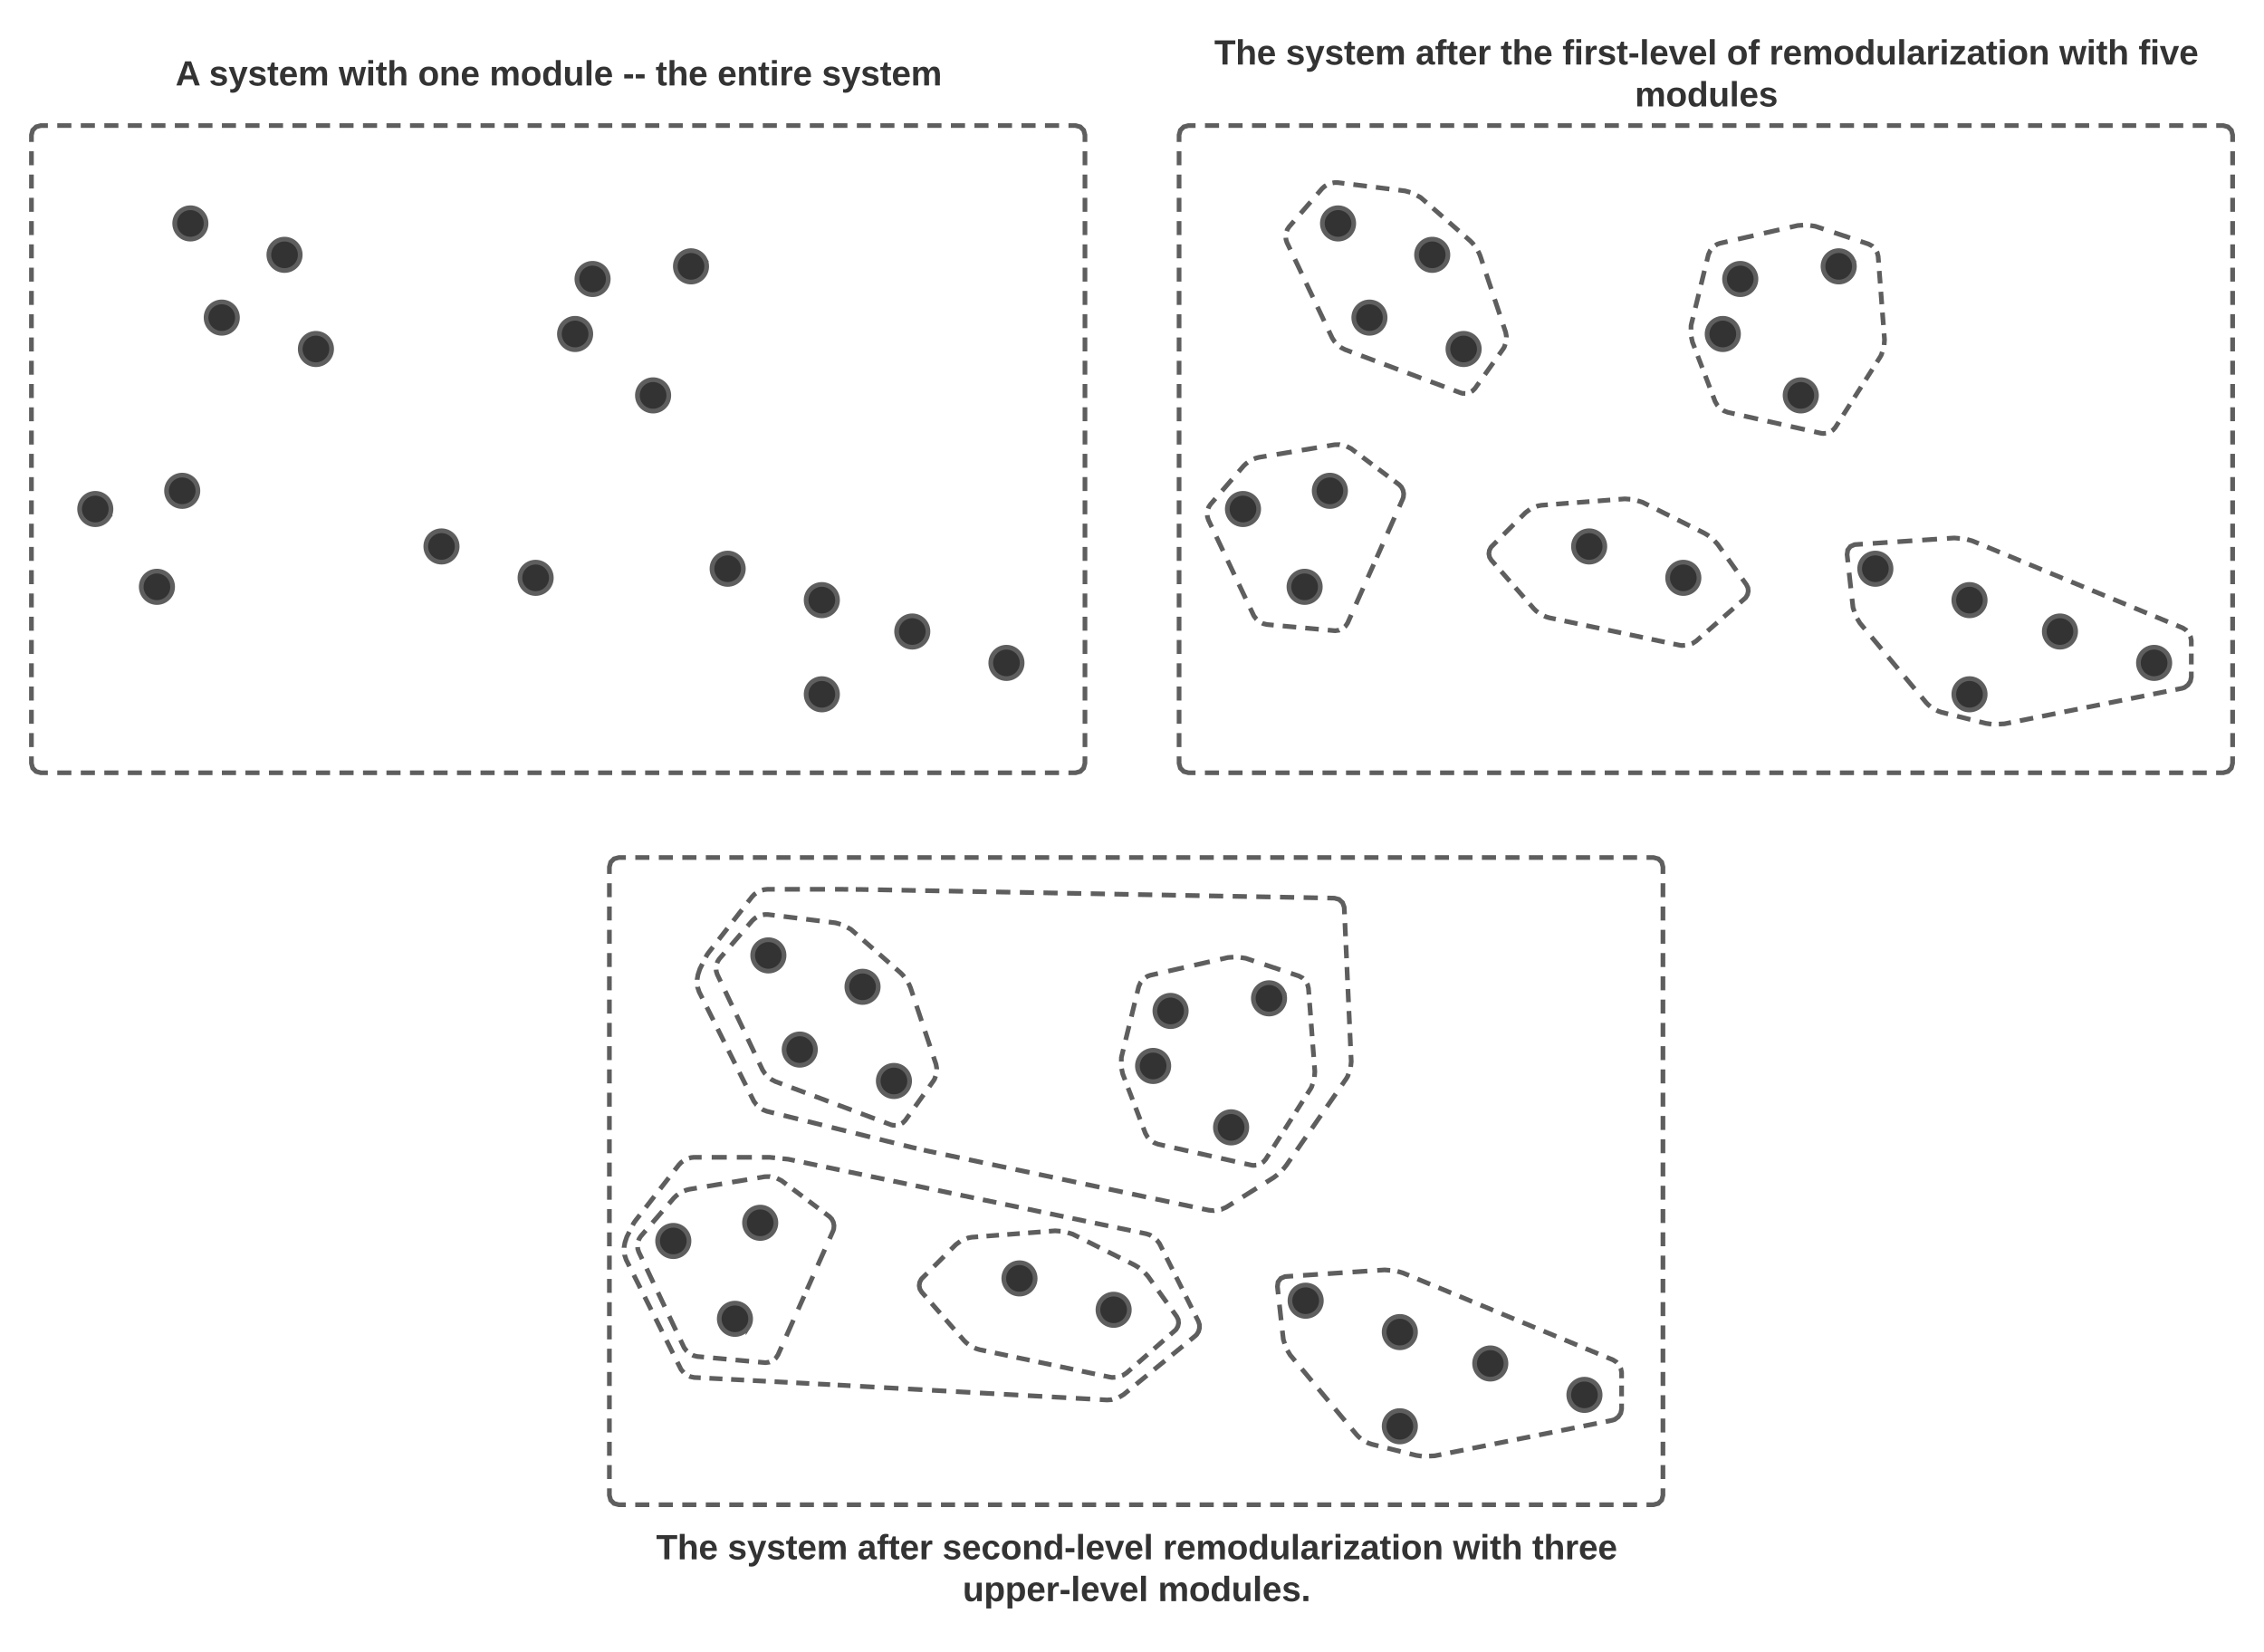 <svg xmlns="http://www.w3.org/2000/svg" xmlns:xlink="http://www.w3.org/1999/xlink" xmlns:lucid="lucid" width="1442.62" height="1052.36"><g transform="translate(-208.692 -87.643)" lucid:page-tab-id="W.Mefm7AvwbM"><path d="M0 0h1760v1360H0z" fill="#fff"/><path d="M597 1066c0-3.3 2.7-6 6-6h659.3c3.32 0 6 2.7 6 6v48c0 3.3-2.68 6-6 6H603c-3.3 0-6-2.7-6-6z" fill="none"/><use xlink:href="#a" transform="matrix(1,0,0,1,597,1060) translate(29.796 21.111)"/><use xlink:href="#b" transform="matrix(1,0,0,1,597,1060) translate(75.352 21.111)"/><use xlink:href="#c" transform="matrix(1,0,0,1,597,1060) translate(158.006 21.111)"/><use xlink:href="#d" transform="matrix(1,0,0,1,597,1060) translate(212.204 21.111)"/><use xlink:href="#e" transform="matrix(1,0,0,1,597,1060) translate(352.698 21.111)"/><use xlink:href="#f" transform="matrix(1,0,0,1,597,1060) translate(537.512 21.111)"/><use xlink:href="#g" transform="matrix(1,0,0,1,597,1060) translate(588.006 21.111)"/><use xlink:href="#h" transform="matrix(1,0,0,1,597,1060) translate(225.105 47.778)"/><use xlink:href="#i" transform="matrix(1,0,0,1,597,1060) translate(349.549 47.778)"/><path d="M340 230c0 5.52-4.48 10-10 10s-10-4.48-10-10 4.48-10 10-10 10 4.48 10 10zM400 250c0 5.52-4.48 10-10 10s-10-4.48-10-10 4.48-10 10-10 10 4.48 10 10zM360 290c0 5.52-4.48 10-10 10s-10-4.48-10-10 4.48-10 10-10 10 4.48 10 10zM420 310c0 5.52-4.48 10-10 10s-10-4.48-10-10 4.48-10 10-10 10 4.48 10 10zM333.16 405.84c-3.03 4.62-9.22 5.92-13.85 2.9-4.6-3.03-5.9-9.23-2.88-13.85 3.02-4.63 9.22-5.93 13.84-2.9 4.62 3.02 5.92 9.2 2.9 13.84zM277.8 417.42c-3.03 4.63-9.23 5.92-13.85 2.9-4.63-3.02-5.92-9.22-2.9-13.84 3.02-4.62 9.22-5.92 13.84-2.9 4.6 3.02 5.9 9.22 2.9 13.84zM317.06 467c-3.02 4.62-9.22 5.92-13.84 2.9-4.62-3.03-5.92-9.22-2.9-13.85 3.02-4.62 9.22-5.92 13.84-2.9 4.63 3.03 5.92 9.23 2.9 13.85zM500 435.8c0 5.52-4.48 10-10 10s-10-4.48-10-10c0-5.53 4.48-10 10-10s10 4.47 10 10zM560 455.8c0 5.52-4.48 10-10 10s-10-4.48-10-10c0-5.53 4.48-10 10-10s10 4.47 10 10zM584.56 303.82c-1.86 5.2-7.6 7.9-12.8 6.03-5.2-1.87-7.88-7.6-6.02-12.8 1.87-5.2 7.6-7.9 12.8-6.02 5.2 1.87 7.9 7.6 6.02 12.8zM634.26 342.95c-1.87 5.2-7.6 7.9-12.8 6.02-5.2-1.87-7.9-7.6-6.02-12.8 1.86-5.2 7.6-7.9 12.8-6.02 5.2 1.87 7.88 7.6 6.02 12.8zM595.28 261.05c2.4 4.97.3 10.95-4.66 13.35-4.98 2.4-10.96.3-13.35-4.66-2.4-4.98-.3-10.96 4.66-13.35 4.98-2.4 10.95-.32 13.35 4.65zM658 253c2.4 4.98.32 10.96-4.65 13.36-4.98 2.4-10.95.3-13.35-4.67-2.4-4.98-.3-10.96 4.66-13.36 4.98-2.4 10.95-.3 13.35 4.67zM682.36 450c0 5.52-4.48 10-10 10-5.53 0-10-4.48-10-10s4.47-10 10-10c5.52 0 10 4.48 10 10zM742.36 470c0 5.52-4.48 10-10 10-5.53 0-10-4.48-10-10s4.47-10 10-10c5.52 0 10 4.48 10 10zM800 490c0 5.52-4.48 10-10 10s-10-4.48-10-10 4.48-10 10-10 10 4.48 10 10zM860 510c0 5.52-4.48 10-10 10s-10-4.48-10-10 4.48-10 10-10 10 4.48 10 10zM742.36 530c0 5.52-4.48 10-10 10-5.53 0-10-4.48-10-10s4.47-10 10-10c5.52 0 10 4.48 10 10z" stroke="#5e5e5e" stroke-width="3" fill="#333"/><path d="M228.7 173.64c0-3.3 2.68-6 6-6H894c3.3 0 6 2.7 6 6V574c0 3.3-2.7 6-6 6H234.7c-3.32 0-6-2.7-6-6z" fill-opacity="0"/><path d="M245.18 167.64h9m5.98 0h9m6 0h8.98m6 0h8.98m6 0h9m5.98 0h9m6 0h8.98m6 0h8.98m6 0h9m5.98 0h9m5.98 0h9m6 0H419m6 0h8.98m6 0h9m5.98 0h9m5.98 0h9m6 0h8.98m6 0h8.98m6 0h9m5.98 0h9m6 0h8.98m6 0h8.98m6 0h9m5.98 0h9m5.98 0h9m6 0h8.98m6 0h8.98m6 0h9m5.98 0h9m5.98 0h9m6 0h8.98m6 0h8.98m6 0h9m5.98 0h9m6 0h8.98m6 0h8.98m6 0h9m5.98 0h9m5.98 0h9m6 0h8.98m6 0h8.98m6 0h9m5.98 0h9m5.98 0h4.5l3.03.82 2.15 2.15.82 3.04v4.45m0 5.92v8.9m0 5.93v8.9m0 5.93v8.9m0 5.93v8.9m0 5.93v8.9m0 5.93v8.9m0 5.93v8.9m0 5.92v8.9m0 5.93v8.9m0 5.92v8.9m0 5.93v8.9m0 5.93v8.9m0 5.93v8.9m0 5.93v8.88m0 5.93v8.9m0 5.94v8.9m0 5.93v8.9m0 5.93v8.9m0 5.93v8.9m0 5.93v8.9m0 5.92v8.9m0 5.93v8.9m0 5.94v8.9m0 5.93v8.9m0 5.93v8.9m0 5.92v8.9m0 5.93V574l-.82 3.03-2.15 2.15-3.03.82h-4.5m-6 0h-8.98m-6 0h-8.98m-6 0h-9m-5.98 0h-9m-6 0h-8.98m-6 0h-8.98m-6 0h-9m-5.98 0h-9m-5.98 0h-9m-6 0h-8.98m-6 0h-8.98m-6 0h-9m-5.98 0h-9m-5.98 0h-9m-6 0h-8.98m-6 0h-8.98m-6 0h-9m-5.98 0h-9m-6 0h-8.98m-6 0h-8.98m-6 0h-9m-5.98 0h-9m-5.98 0h-9m-6 0h-8.98m-6 0h-8.98m-6 0h-9m-5.98 0h-9m-5.98 0h-9m-6 0h-8.98m-6 0H440m-6 0h-9m-5.98 0h-9m-6 0h-8.98m-6 0h-8.98m-6 0h-9m-5.98 0h-9m-5.98 0h-9m-6 0h-8.98m-6 0h-8.98m-6 0h-9m-5.98 0h-9m-5.98 0h-9m-6 0h-8.98m-6 0h-4.5l-3.02-.82-2.15-2.15-.8-3.03v-4.45m0-5.93v-8.9m0-5.93v-8.9m0-5.94v-8.9m0-5.92v-8.9m0-5.93v-8.9m0-5.92v-8.9m0-5.93v-8.9m0-5.93v-8.9m0-5.92v-8.9m0-5.93v-8.9m0-5.93v-8.9m0-5.93v-8.9m0-5.92v-8.9m0-5.92v-8.9m0-5.93v-8.9m0-5.93v-8.9m0-5.93v-8.9m0-5.93v-8.9m0-5.92v-8.9m0-5.93V273m0-5.94v-8.9m0-5.93v-8.9m0-5.93v-8.9m0-5.92v-8.9m0-5.93v-8.9m0-5.93v-8.9m0-5.93v-4.46l.8-3.03 2.16-2.14 3.03-.82h4.5" stroke="#5e5e5e" stroke-width="3" fill="none"/><path d="M1071.3 230c0 5.52-4.47 10-10 10-5.5 0-10-4.48-10-10s4.5-10 10-10c5.53 0 10 4.48 10 10zM1131.3 250c0 5.52-4.47 10-10 10-5.5 0-10-4.48-10-10s4.5-10 10-10c5.53 0 10 4.48 10 10zM1091.3 290c0 5.52-4.47 10-10 10-5.5 0-10-4.48-10-10s4.5-10 10-10c5.53 0 10 4.48 10 10zM1151.3 310c0 5.52-4.47 10-10 10-5.5 0-10-4.48-10-10s4.5-10 10-10c5.53 0 10 4.48 10 10zM1064.47 405.84c-3.03 4.62-9.22 5.92-13.85 2.9-4.62-3.03-5.92-9.23-2.9-13.85 3.03-4.63 9.23-5.93 13.85-2.9 4.62 3.02 5.92 9.2 2.9 13.84zM1009.1 417.42c-3.03 4.63-9.22 5.92-13.85 2.9-4.62-3.02-5.92-9.22-2.9-13.84 3.03-4.62 9.23-5.92 13.85-2.9 4.62 3.02 5.92 9.22 2.9 13.84zM1048.37 467c-3.02 4.62-9.22 5.92-13.84 2.9-4.62-3.03-5.92-9.22-2.9-13.85 3.02-4.62 9.22-5.92 13.84-2.9 4.62 3.03 5.92 9.23 2.9 13.85zM1231.3 435.8c0 5.52-4.47 10-10 10-5.5 0-10-4.48-10-10 0-5.53 4.5-10 10-10 5.53 0 10 4.47 10 10zM1291.3 455.8c0 5.52-4.47 10-10 10-5.5 0-10-4.48-10-10 0-5.53 4.5-10 10-10 5.53 0 10 4.47 10 10zM1315.87 303.82c-1.87 5.2-7.6 7.9-12.8 6.03-5.2-1.87-7.9-7.6-6.02-12.8 1.87-5.2 7.6-7.9 12.8-6.02 5.2 1.87 7.9 7.6 6.02 12.8zM1365.56 342.95c-1.87 5.2-7.6 7.9-12.8 6.02-5.2-1.87-7.9-7.6-6.02-12.8 1.87-5.2 7.6-7.9 12.8-6.02 5.2 1.87 7.9 7.6 6.02 12.8zM1326.6 261.05c2.4 4.97.3 10.95-4.68 13.35-4.97 2.4-10.95.3-13.35-4.66-2.4-4.98-.3-10.96 4.67-13.35 4.97-2.4 10.95-.32 13.35 4.65zM1389.32 253c2.4 4.98.3 10.96-4.66 13.36-4.98 2.4-10.96.3-13.35-4.67-2.4-4.98-.3-10.96 4.67-13.36 4.98-2.4 10.95-.3 13.35 4.67zM1413.66 450c0 5.52-4.47 10-10 10-5.52 0-10-4.48-10-10s4.48-10 10-10c5.53 0 10 4.48 10 10zM1473.66 470c0 5.52-4.47 10-10 10-5.52 0-10-4.48-10-10s4.48-10 10-10c5.53 0 10 4.48 10 10zM1531.3 490c0 5.52-4.47 10-10 10-5.5 0-10-4.48-10-10s4.5-10 10-10c5.53 0 10 4.48 10 10zM1591.3 510c0 5.52-4.47 10-10 10-5.5 0-10-4.48-10-10s4.5-10 10-10c5.53 0 10 4.48 10 10zM1473.66 530c0 5.52-4.47 10-10 10-5.52 0-10-4.48-10-10s4.48-10 10-10c5.53 0 10 4.48 10 10z" stroke="#5e5e5e" stroke-width="3" fill="#333"/><path d="M960 173.64c0-3.3 2.7-6 6-6h659.3c3.32 0 6 2.7 6 6V574c0 3.3-2.68 6-6 6H966c-3.3 0-6-2.7-6-6z" fill-opacity="0"/><path d="M976.5 167.64h8.98m6 0h8.98m6 0h9m5.98 0h9m6 0h8.98m6 0h8.98m6 0h9m5.98 0h9m5.98 0h9m6 0h8.98m6 0h8.98m6 0h9m5.98 0h9m5.98 0h9m6 0h8.98m6 0h8.98m6 0h9m5.98 0h9m6 0h8.98m6 0h8.98m6 0h9m5.98 0h9m5.98 0h9m6 0h8.98m6 0h8.98m6 0h9m5.98 0h9m5.98 0h9m6 0h8.98m6 0h8.98m6 0h9m5.98 0h9m6 0h8.98m6 0h8.98m6 0h9m5.98 0h9m5.98 0h9m6 0h8.98m6 0h8.98m6 0h9m5.98 0h9m5.98 0h9m6 0h8.98m6 0h4.5l3.02.82 2.15 2.15.8 3.04v4.45m0 5.92v8.9m0 5.93v8.9m0 5.93v8.9m0 5.93v8.9m0 5.93v8.9m0 5.93v8.9m0 5.93v8.9m0 5.92v8.9m0 5.93v8.9m0 5.92v8.9m0 5.93v8.9m0 5.93v8.9m0 5.93v8.9m0 5.93v8.88m0 5.93v8.9m0 5.94v8.9m0 5.93v8.9m0 5.93v8.9m0 5.93v8.9m0 5.93v8.9m0 5.92v8.9m0 5.93v8.9m0 5.94v8.9m0 5.93v8.9m0 5.93v8.9m0 5.92v8.9m0 5.93V574l-.8 3.03-2.16 2.15-3.03.82h-4.5m-5.98 0h-9m-5.98 0h-9m-6 0h-8.98m-6 0h-8.98m-6 0h-9m-5.98 0h-9m-6 0h-8.98m-6 0h-8.98m-6 0h-9m-5.98 0h-9m-5.98 0h-9m-6 0H1441m-6 0h-8.98m-6 0h-9m-5.98 0h-9m-5.98 0h-9m-6 0h-8.98m-6 0h-8.98m-6 0h-9m-5.98 0h-9m-6 0h-8.98m-6 0h-8.98m-6 0h-9m-5.98 0h-9m-5.98 0h-9m-6 0h-8.98m-6 0h-8.98m-6 0h-9m-5.98 0h-9m-5.98 0h-9m-6 0h-8.98m-6 0h-8.98m-6 0h-9m-5.98 0h-9m-6 0h-8.98m-6 0h-8.98m-6 0h-9m-5.98 0h-9m-5.98 0h-9m-6 0h-8.98m-6 0h-8.98m-6 0h-9m-5.98 0h-9m-5.98 0H966l-3.03-.82-2.15-2.15L960 574v-4.45m0-5.93v-8.9m0-5.93v-8.9m0-5.94v-8.9m0-5.92v-8.9m0-5.93v-8.9m0-5.92v-8.9m0-5.93v-8.9m0-5.93v-8.9m0-5.92v-8.9m0-5.93v-8.9m0-5.93v-8.9m0-5.93v-8.9m0-5.92v-8.9m0-5.92v-8.9m0-5.93v-8.9m0-5.93v-8.9m0-5.93v-8.9m0-5.93v-8.9m0-5.92v-8.9m0-5.93V273m0-5.94v-8.9m0-5.93v-8.9m0-5.93v-8.9m0-5.92v-8.9m0-5.93v-8.9m0-5.93v-8.9m0-5.93v-4.46l.82-3.03 2.15-2.14 3.03-.82h4.5" stroke="#5e5e5e" stroke-width="3" fill="none"/><path d="M978.67 418.9c-1.42-3-.82-7.46 1.35-9.96l21.06-24.4c2.16-2.5 6.57-4.98 9.84-5.53l48.16-8c3.27-.56 8.07.6 10.72 2.6l30.4 22.8c2.65 2 3.7 6.05 2.36 9.08l-15.12 34.04-4.88 10.96-15.12 34.04c-1.35 3.03-5.12 5.24-8.42 4.94l-43.04-3.92c-3.3-.3-7.13-2.97-8.55-5.96z" fill-opacity="0"/><path d="M978.54 411.7l.38-1.08 1.1-1.68 3.16-3.66m4.2-4.88l6.33-7.32m4.22-4.88l3.16-3.66 1.57-1.5 1.02-.74m3.98-2.24l1.34-.55 1.92-.5 4.8-.8m6.44-1.06l9.63-1.6m6.4-1.08l9.64-1.6m6.43-1.07l4.8-.8 3.15-.08.23.06m4.37 1.05l2.82 1.45.16.12 3.04 2.28m4.05 3.04l6.07 4.56m4.06 3.04l6.08 4.56m4.06 3.04l3.04 2.28 1.5 1.58 1 2 .43 2.18-.2 2.2-.37 1.12-2.27 5.1m-3.03 6.8l-4.54 10.23m-3.02 6.8l-2.26 5.12-1.47 3.3m-1.94 4.37l-1.47 3.28-2.27 5.1m-3.03 6.8l-4.54 10.23m-3.02 6.8l-2.26 5.12-1.33 2-.53.43m-3.5 2.1l-.16.1-2.4.33-.48-.02-4.3-.4m-5.74-.52l-8.6-.78m-5.75-.52l-8.6-.78m-5.75-.53l-4.3-.4-2.37-.56-.7-.37m-3.56-2.42l-.08-.07-1.53-1.95-.3-.57-2.16-4.55m-2.87-6.07l-4.32-9.1m-2.87-6.07l-4.3-9.1m-2.9-6.08l-4.3-9.1m-2.88-6.07l-2.15-4.55-.62-1.95-.07-1.1" stroke="#5e5e5e" stroke-width="3" fill="none"/><path d="M1028.73 242.13c-1.42-3-.82-7.45 1.35-9.96l21.06-24.4c2.17-2.5 6.6-4.2 9.88-3.8l43.03 5.3c3.28.4 7.97 2.5 10.47 4.68l30.96 27.1c2.5 2.18 5.37 6.5 6.42 9.64l16.2 48.6c1.05 3.15.34 7.9-1.6 10.58l-18 25.24c-1.94 2.7-6.02 3.94-9.12 2.78l-73.7-27.57c-3.1-1.16-6.77-4.53-8.2-7.52z" fill-opacity="0"/><path d="M1028.6 234.94l.38-1.1 1.1-1.67 3.16-3.66m4.2-4.87l6.33-7.32m4.2-4.87l3.17-3.66 1.57-1.4 1-.6m4.06-1.57l1.28-.25h1.98l4.3.55m5.74.7l8.6 1.06m5.74.7l8.6 1.07m5.74.7l4.3.54 3.35.93m4.16 1.94l2.24 1.23.72.58 3.1 2.7m4.12 3.62l6.2 5.42m4.12 3.6l6.2 5.43m4.13 3.6l3.08 2.72 1.6 1.6.76 1m2.6 3.87l.77 1.48.7 1.7 1.62 4.85m2.16 6.5l3.24 9.7m2.16 6.5l3.24 9.7m2.16 6.5l1.62 4.86.46 2.54-.05.72m-.67 4.32l-.6 1.8-.72 1.2-2.7 3.8m-3.6 5.03l-5.4 7.6m-3.6 5.03l-2.7 3.8-1.56 1.54-.74.4m-3.82 1.2l-1.83-.05-1.17-.32-4.42-1.66m-5.9-2.2l-8.84-3.3m-5.9-2.2l-8.84-3.32m-5.9-2.2l-8.84-3.3m-5.9-2.22l-8.84-3.3m-5.9-2.2l-4.42-1.67-2.33-1.2-.6-.48m-3.35-3.04l-.34-.36-1.47-2.22-.1-.2-2.17-4.56m-2.87-6.07l-4.32-9.1m-2.87-6.08l-4.32-9.1m-2.87-6.07l-4.32-9.1m-2.87-6.07l-2.17-4.55-.62-1.95-.06-1.1" stroke="#5e5e5e" stroke-width="3" fill="none"/><path d="M1287.14 305.6c-1.18-3.1-1.5-8.2-.7-11.43l10.86-44.34c.8-3.22 4.05-6.43 7.28-7.17l49.57-11.32c3.23-.74 8.4-.5 11.54.56l33.6 11.2c3.15 1.05 5.9 4.58 6.16 7.88l4.08 53.04c.25 3.3-.98 8.25-2.76 11.04l-28.56 44.88c-1.78 2.8-5.84 4.47-9.07 3.75l-59.57-13.4c-3.23-.7-6.8-3.8-8-6.9z" fill-opacity="0"/><path d="M1286.2 297.62l.02-2.43.2-1.03 1.1-4.43m1.44-5.9l2.18-8.88m1.45-5.92l2.16-8.87m1.45-5.9l1.1-4.44 1.16-2.6.22-.26m3.05-2.92l1.16-.78 1.68-.6 4.95-1.14m6.6-1.5l9.93-2.27m6.6-1.52l9.92-2.26m6.6-1.5l4.97-1.14 3.48-.26m4.62.25l3.17.48.27.1 5.03 1.68m6.73 2.24l10.08 3.36m6.73 2.24l5.04 1.68 2.3 1.24.38.38m2.55 3.28l.35.62.58 2.36.3 3.98m.4 5.3l.63 7.96m.4 5.3l.6 7.96m.4 5.3l.63 7.96m.4 5.3l.3 3.98-.24 3.44m-1.2 4.43l-.58 1.82-.74 1.34-2.14 3.37m-2.86 4.5l-4.28 6.72m-2.86 4.48l-4.28 6.74m-2.86 4.48l-4.28 6.73m-2.86 4.5l-2.14 3.36-1.47 1.67-.74.5m-3.77 1.58l-1.9.16-1.18-.15-4.47-1.02m-5.96-1.33l-8.93-2m-5.97-1.35l-8.93-2m-5.96-1.34l-8.94-2m-5.95-1.34l-4.47-1-2.45-.96-.53-.37m-3.28-2.85l-.44-.47-1.3-2.28-1.44-3.78m-1.93-5.04l-2.87-7.56m-1.93-5.04l-2.9-7.56m-1.9-5.04l-1.46-3.78-.74-3.38" stroke="#5e5e5e" stroke-width="3" fill="none"/><path d="M1393.84 484.6c-2.12-2.54-4.14-7.27-4.5-10.56l-3.68-33.08c-.36-3.3 2.02-6.14 5.33-6.36l63-4.2c3.32-.22 8.48.63 11.54 1.9l133.92 55.4c3.06 1.27 5.54 5 5.54 8.3v23c0 3.3-2.63 6.53-5.88 7.18l-113.24 22.64c-3.25.65-8.5.53-11.7-.28l-28.36-7.08c-3.2-.8-7.54-3.52-9.66-6.07z" fill-opacity="0"/><path d="M1390.3 477.37l-.85-2.58-.1-.76-.56-4.96m-.75-6.62l-1.1-9.92m-.74-6.62l-.54-4.96.42-2.9 1.7-2.24 2.65-1.16.56-.06 4.7-.3m6.32-.43l9.45-.63m6.3-.42l9.46-.64m6.3-.42l9.45-.63m6.3-.42l4.73-.3 3.52.3m4.64.63l3.38.96 4.02 1.66m5.36 2.2l8.03 3.34m5.36 2.2l8.04 3.34m5.36 2.22l8.03 3.32m5.36 2.22l8.03 3.32m5.35 2.22l8.04 3.32m5.35 2.22l8.04 3.32m5.37 2.22l8.03 3.32m5.36 2.22l8.03 3.33m5.35 2.2l8.03 3.33m5.36 2.2l4.02 1.68 2.08 1.3.46.5m2.33 3.45l.14.27.52 2.43V499.45m0 4.6v6.9m0 4.6V519l-.57 2.7-1.54 2.32-2.24 1.64-1.54.52-4.25.85m-5.66 1.13l-8.48 1.7m-5.67 1.13l-8.5 1.7m-5.65 1.12l-8.5 1.7m-5.65 1.13l-8.5 1.7m-5.66 1.13l-8.5 1.7m-5.66 1.13l-8.5 1.7m-5.66 1.14l-8.5 1.7m-5.65 1.13l-4.25.85-3.52.17m-4.7.04l-3.48-.5-4.25-1.06m-5.68-1.42l-8.5-2.12m-5.68-1.42l-4.25-1.06-2.1-.73-1.1-.55m-3.92-2.45l-1.27-1.02-1.27-1.3-3.17-3.82m-4.25-5.08l-6.34-7.6m-4.23-5.1l-6.34-7.6m-4.24-5.1l-6.35-7.6m-4.24-5.08l-3.16-3.8-1.8-2.98" stroke="#5e5e5e" stroke-width="3" fill="none"/><path d="M1158.95 444.52c-2.18-2.5-2.05-6.42.3-8.76l21.5-21.52c2.35-2.34 6.93-4.45 10.23-4.7l53.04-4.08c3.3-.25 8.38.74 11.35 2.22l39.26 19.64c2.97 1.48 6.93 4.87 8.86 7.56l18 25.24c1.94 2.7 1.48 6.65-1.02 8.83l-30.96 27.1c-2.5 2.18-7.15 3.4-10.4 2.7l-83.25-17.5c-3.24-.7-7.64-3.27-9.82-5.77z" fill-opacity="0"/><path d="M1166.77 428.23l6.46-6.46m4.3-4.3l3.23-3.23 2.75-2.04m4.18-1.83l.98-.4 2.32-.43 3.98-.3m5.3-.4l7.96-.63m5.3-.4l7.96-.6m5.3-.4l7.96-.63m5.3-.4l3.98-.3 3.48.25m4.54.9l3.14.97.2.08 3.9 1.97m5.25 2.6l7.85 3.94m5.24 2.6l7.85 3.94m5.24 2.6l3.93 1.98 2.13 1.26.83.63m3.57 3.04l1.7 1.85.62.78 2.7 3.8m3.6 5.03l5.4 7.6m3.6 5.03l2.7 3.8.96 1.98.23 2.17-.46 2.13-1.1 1.9-.66.65-3.1 2.7m-4.12 3.62l-6.2 5.42m-4.12 3.6l-6.2 5.43m-4.13 3.6l-3.08 2.72-2.2 1.43-.65.22m-4.25 1.08l-2.05.15-1.24-.17-4.16-.87m-5.55-1.18l-8.33-1.75m-5.56-1.17l-8.33-1.76m-5.54-1.16l-8.32-1.76m-5.55-1.16l-8.34-1.76m-5.55-1.17l-8.32-1.75m-5.55-1.17l-4.16-.86-2.1-.64-1.15-.52m-3.97-2.33l-1.18-.88-1.42-1.4-2.7-3.08m-3.62-4.14l-5.42-6.2m-3.6-4.12l-5.43-6.2m-3.6-4.13l-2.72-3.08-1.13-1.9-.42-2.13.3-2.15.98-1.95.56-.64 3.23-3.23" stroke="#5e5e5e" stroke-width="3" fill="none"/><path d="M708.3 696.36c0 5.52-4.47 10-10 10-5.5 0-10-4.48-10-10 0-5.53 4.5-10 10-10 5.53 0 10 4.47 10 10zM768.3 716.36c0 5.52-4.47 10-10 10-5.5 0-10-4.48-10-10 0-5.53 4.5-10 10-10 5.53 0 10 4.47 10 10zM728.3 756.36c0 5.52-4.47 10-10 10-5.5 0-10-4.48-10-10 0-5.53 4.5-10 10-10 5.53 0 10 4.47 10 10zM788.3 776.36c0 5.52-4.47 10-10 10-5.5 0-10-4.48-10-10 0-5.53 4.5-10 10-10 5.53 0 10 4.47 10 10zM701.47 872.2c-3.03 4.62-9.22 5.9-13.85 2.9-4.62-3.03-5.92-9.23-2.9-13.85 3.03-4.62 9.23-5.92 13.85-2.9 4.62 3.02 5.92 9.22 2.9 13.84zM646.1 883.78c-3.03 4.62-9.22 5.92-13.85 2.9-4.62-3.02-5.92-9.22-2.9-13.84 3.03-4.63 9.23-5.92 13.85-2.9 4.62 3.02 5.92 9.22 2.9 13.84zM685.37 933.36c-3.02 4.62-9.22 5.92-13.84 2.9-4.62-3.03-5.92-9.23-2.9-13.85 3.02-4.6 9.22-5.9 13.84-2.9 4.62 3.04 5.92 9.23 2.9 13.86zM868.3 902.15c0 5.52-4.47 10-10 10-5.5 0-10-4.48-10-10s4.5-10 10-10c5.53 0 10 4.48 10 10zM928.3 922.15c0 5.52-4.47 10-10 10-5.5 0-10-4.48-10-10s4.5-10 10-10c5.53 0 10 4.48 10 10zM952.87 770.18c-1.87 5.2-7.6 7.9-12.8 6.02-5.2-1.86-7.9-7.6-6.02-12.8 1.87-5.2 7.6-7.88 12.8-6.02 5.2 1.87 7.9 7.6 6.02 12.8zM1002.56 809.3c-1.87 5.2-7.6 7.9-12.8 6.03-5.2-1.87-7.9-7.6-6.02-12.8 1.87-5.2 7.6-7.9 12.8-6.02 5.2 1.88 7.9 7.6 6.02 12.8zM963.6 727.4c2.4 4.98.3 10.96-4.68 13.36-4.97 2.4-10.95.3-13.35-4.67-2.4-4.98-.3-10.96 4.67-13.36 4.97-2.4 10.95-.3 13.35 4.67zM1026.32 719.37c2.4 4.97.3 10.95-4.66 13.35-4.98 2.4-10.96.3-13.35-4.67-2.4-4.97-.3-10.95 4.67-13.35 4.98-2.4 10.95-.3 13.35 4.67zM1050.66 916.36c0 5.52-4.47 10-10 10-5.52 0-10-4.48-10-10 0-5.53 4.48-10 10-10 5.53 0 10 4.47 10 10zM1110.66 936.36c0 5.52-4.47 10-10 10-5.52 0-10-4.48-10-10 0-5.53 4.48-10 10-10 5.53 0 10 4.47 10 10zM1168.3 956.36c0 5.52-4.47 10-10 10-5.5 0-10-4.48-10-10 0-5.53 4.5-10 10-10 5.53 0 10 4.47 10 10zM1228.3 976.36c0 5.52-4.47 10-10 10-5.5 0-10-4.48-10-10 0-5.53 4.5-10 10-10 5.53 0 10 4.47 10 10zM1110.66 996.36c0 5.52-4.47 10-10 10-5.52 0-10-4.48-10-10 0-5.53 4.48-10 10-10 5.53 0 10 4.47 10 10z" stroke="#5e5e5e" stroke-width="3" fill="#333"/><path d="M597 640c0-3.3 2.7-6 6-6h659.3c3.32 0 6 2.7 6 6v400.36c0 3.3-2.68 6-6 6H603c-3.3 0-6-2.7-6-6z" fill-opacity="0"/><path d="M613.5 634h8.98m6 0h8.98m6 0h9m5.98 0h9m6 0h8.98m6 0h8.98m6 0h9m5.98 0h9m5.98 0h9m6 0h8.98m6 0h8.98m6 0h9m5.98 0h9m5.98 0h9m6 0h8.98m6 0h8.98m6 0h9m5.98 0h9m6 0h8.98m6 0h8.98m6 0h9m5.98 0h9m5.98 0h9m6 0h8.98m6 0h8.98m6 0h9m5.98 0h9m5.98 0h9m6 0h8.98m6 0h8.98m6 0h9m5.98 0h9m6 0h8.98m6 0h8.98m6 0h9m5.98 0h9m5.98 0h9m6 0h8.98m6 0h8.98m6 0h9m5.98 0h9m5.98 0h9m6 0h8.98m6 0h4.5l3.02.82 2.15 2.15.8 3.03v4.45m0 5.93v8.9m0 5.93v8.9m0 5.94v8.9m0 5.92v8.9m0 5.93v8.9m0 5.92v8.9m0 5.93v8.9m0 5.93v8.9m0 5.92v8.9m0 5.93v8.9m0 5.93v8.9m0 5.93v8.9m0 5.92v8.9m0 5.92v8.9m0 5.93v8.9m0 5.93v8.9m0 5.93v8.9m0 5.93v8.9m0 5.92v8.9m0 5.93v8.9m0 5.94v8.9m0 5.93v8.9m0 5.93v8.9m0 5.92v8.9m0 5.93v8.9m0 5.93v8.9m0 5.93v4.46l-.8 3.03-2.16 2.14-3.03.82h-4.5m-5.98 0h-9m-5.98 0h-9m-6 0h-8.98m-6 0h-8.98m-6 0h-9m-5.98 0h-9m-6 0h-8.98m-6 0h-8.98m-6 0h-9m-5.98 0h-9m-5.98 0h-9m-6 0H1078m-6 0h-8.98m-6 0h-9m-5.98 0h-9m-5.98 0h-9m-6 0h-8.98m-6 0h-8.98m-6 0h-9m-5.98 0h-9m-6 0h-8.98m-6 0h-8.98m-6 0h-9m-5.98 0h-9m-5.98 0h-9m-6 0h-8.98m-6 0h-8.98m-6 0h-9m-5.98 0h-9m-5.98 0h-9m-6 0h-8.98m-6 0h-8.98m-6 0h-9m-5.98 0h-9m-6 0h-8.98m-6 0h-8.98m-6 0h-9m-5.98 0h-9m-5.98 0h-9m-6 0h-8.98m-6 0h-8.98m-6 0h-9m-5.98 0h-9m-5.98 0H603l-3.03-.82-2.15-2.15-.82-3.04v-4.45m0-5.92v-8.9m0-5.93v-8.9m0-5.93v-8.9m0-5.93v-8.9m0-5.93v-8.9m0-5.93v-8.9m0-5.93v-8.9m0-5.92v-8.9m0-5.93v-8.9m0-5.92v-8.9m0-5.93v-8.9m0-5.93v-8.9m0-5.93v-8.9m0-5.93v-8.88m0-5.93v-8.9m0-5.94v-8.9m0-5.93v-8.9m0-5.93V769m0-5.93v-8.9m0-5.93v-8.9m0-5.92v-8.9m0-5.93v-8.9m0-5.94v-8.9m0-5.93v-8.9m0-5.93v-8.9m0-5.92v-8.9m0-5.93V640l.82-3.03 2.15-2.15L603 634h4.5" stroke="#5e5e5e" stroke-width="3" fill="none"/><path d="M615.67 885.26c-1.42-3-.82-7.46 1.35-9.97l21.06-24.4c2.16-2.5 6.57-4.98 9.84-5.53l48.16-8.03c3.27-.54 8.07.63 10.72 2.62l30.4 22.8c2.65 2 3.7 6.05 2.36 9.08l-15.12 34.03-4.88 10.97-15.12 34.03c-1.35 3.03-5.12 5.24-8.42 4.94l-43.04-3.9c-3.3-.3-7.13-2.97-8.55-5.96z" fill-opacity="0"/><path d="M615.54 878.06l.38-1.08 1.1-1.7 3.16-3.65m4.2-4.87l6.33-7.32m4.22-4.88l3.16-3.66 1.57-1.5 1.02-.75m3.98-2.23l1.34-.55 1.92-.5 4.8-.8m6.44-1.07l9.63-1.6m6.4-1.08l9.64-1.6m6.43-1.07l4.8-.8 3.15-.07.23.05m4.37 1.06l2.82 1.44.16.12 3.04 2.28m4.05 3.04l6.07 4.56m4.06 3.04l6.08 4.56m4.06 3.04l3.04 2.28 1.5 1.58 1 2 .43 2.18-.2 2.2-.37 1.12-2.27 5.1m-3.03 6.8l-4.54 10.22m-3.02 6.8l-2.26 5.1-1.47 3.3m-1.94 4.4l-1.47 3.28-2.27 5.1m-3.03 6.8l-4.54 10.22m-3.02 6.8l-2.26 5.1-1.33 2-.53.45m-3.5 2.12l-.16.07-2.4.34-.48-.03-4.3-.38m-5.74-.52l-8.6-.78m-5.75-.52l-8.6-.8m-5.75-.5l-4.3-.4-2.37-.57-.7-.37m-3.56-2.42l-.08-.07-1.53-1.97-.3-.56-2.16-4.56m-2.87-6.06l-4.32-9.1m-2.87-6.07l-4.3-9.1m-2.9-6.07l-4.3-9.1m-2.88-6.07l-2.15-4.54-.62-1.96-.07-1.1" stroke="#5e5e5e" stroke-width="3" fill="none"/><path d="M665.73 708.5c-1.42-3-.82-7.47 1.35-9.98l21.06-24.4c2.17-2.5 6.6-4.2 9.88-3.8l43.03 5.3c3.28.4 7.97 2.5 10.47 4.7l30.96 27.1c2.5 2.17 5.37 6.5 6.42 9.63l16.2 48.62c1.05 3.14.34 7.87-1.6 10.57l-18 25.24c-1.94 2.7-6.02 3.94-9.12 2.78l-73.7-27.57c-3.1-1.17-6.77-4.54-8.2-7.53z" fill-opacity="0"/><path d="M665.6 701.3l.38-1.1 1.1-1.68 3.16-3.65m4.2-4.88l6.33-7.33m4.2-4.88l3.17-3.67 1.57-1.4 1-.6m4.06-1.57l1.28-.25 1.98.02 4.3.53m5.74.7l8.6 1.07m5.74.7l8.6 1.07m5.74.7l4.3.52 3.35.94m4.16 1.94l2.24 1.23.72.58 3.1 2.72m4.12 3.6l6.2 5.43m4.12 3.6l6.2 5.43m4.13 3.62l3.08 2.7 1.6 1.6.76 1m2.6 3.87l.77 1.5.7 1.68 1.62 4.86m2.16 6.5l3.24 9.72m2.16 6.48l3.24 9.72m2.16 6.48l1.62 4.87.46 2.53-.05.72m-.67 4.32l-.6 1.8-.72 1.2-2.7 3.8m-3.6 5.03l-5.4 7.57m-3.6 5.05l-2.7 3.78-1.56 1.55-.74.4m-3.82 1.2l-1.83-.06-1.17-.3-4.42-1.67m-5.9-2.2l-8.84-3.3m-5.9-2.22l-8.84-3.3m-5.9-2.2l-8.84-3.32m-5.9-2.2l-8.84-3.3m-5.9-2.22l-4.42-1.65-2.33-1.22-.6-.47m-3.35-3.04l-.34-.36-1.47-2.22-.1-.2-2.17-4.56m-2.87-6.07l-4.32-9.1m-2.87-6.07l-4.32-9.1m-2.87-6.07l-4.32-9.1m-2.87-6.06l-2.17-4.55-.62-1.97-.06-1.1" stroke="#5e5e5e" stroke-width="3" fill="none"/><path d="M924.14 771.96c-1.18-3.1-1.5-8.2-.7-11.43l10.86-44.35c.8-3.2 4.05-6.42 7.28-7.16l49.57-11.33c3.23-.74 8.4-.5 11.54.55l33.6 11.2c3.15 1.06 5.9 4.6 6.16 7.9l4.08 53.03c.25 3.3-.98 8.24-2.76 11.04l-28.56 44.88c-1.78 2.8-5.84 4.47-9.07 3.74l-59.57-13.37c-3.23-.72-6.8-3.82-8-6.92z" fill-opacity="0"/><path d="M923.2 763.98l.02-2.43.2-1.02 1.1-4.43m1.44-5.92l2.18-8.87m1.45-5.9l2.16-8.87m1.45-5.9l1.1-4.45 1.16-2.6.22-.26m3.05-2.9l1.16-.8 1.68-.6 4.95-1.13m6.6-1.52l9.93-2.27m6.6-1.5l9.92-2.26m6.6-1.5l4.97-1.15 3.48-.26m4.62.25l3.17.47.27.08 5.03 1.7m6.73 2.23l10.08 3.36m6.73 2.24l5.04 1.68 2.3 1.23.38.38m2.55 3.28l.35.6.58 2.38.3 3.98m.4 5.3l.63 7.96m.4 5.3l.6 7.96m.4 5.3l.63 7.95m.4 5.3l.3 3.98-.24 3.44m-1.2 4.43l-.58 1.82-.74 1.35-2.14 3.37m-2.86 4.47l-4.28 6.73m-2.86 4.5l-4.28 6.72m-2.86 4.5l-4.28 6.72m-2.86 4.5l-2.14 3.36-1.47 1.67-.74.48m-3.77 1.58l-1.9.17-1.18-.16-4.47-1m-5.96-1.34l-8.93-2m-5.97-1.34l-8.93-2m-5.96-1.34l-8.94-2m-5.95-1.35l-4.47-1-2.45-.95-.53-.37m-3.28-2.84l-.44-.47-1.3-2.28-1.44-3.78m-1.93-5.04l-2.87-7.55m-1.93-5.04l-2.9-7.56m-1.9-5.04l-1.46-3.78-.74-3.4" stroke="#5e5e5e" stroke-width="3" fill="none"/><path d="M1030.84 950.97c-2.12-2.55-4.14-7.28-4.5-10.58l-3.68-33.08c-.36-3.3 2.02-6.14 5.33-6.36l63-4.2c3.32-.22 8.48.62 11.54 1.9l133.92 55.4c3.06 1.27 5.54 4.98 5.54 8.3v23c0 3.3-2.63 6.52-5.88 7.17l-113.24 22.65c-3.25.65-8.5.53-11.7-.28l-28.36-7.1c-3.2-.8-7.54-3.5-9.66-6.05z" fill-opacity="0"/><path d="M1027.3 943.73l-.85-2.58-.1-.76-.56-4.97m-.75-6.6l-1.1-9.93m-.74-6.62l-.54-4.96.42-2.9 1.7-2.24 2.65-1.16.56-.06 4.7-.32m6.32-.42l9.45-.63m6.3-.43l9.46-.63m6.3-.42l9.45-.63m6.3-.43l4.73-.3 3.52.28m4.64.63l3.38.97 4.02 1.66m5.36 2.23l8.03 3.33m5.36 2.2l8.04 3.34m5.36 2.2l8.03 3.34m5.36 2.2l8.03 3.34m5.35 2.22l8.04 3.32m5.35 2.22l8.04 3.32m5.37 2.22l8.03 3.32m5.36 2.22l8.03 3.32m5.35 2.22l8.03 3.32m5.36 2.22l4.02 1.66 2.08 1.3.46.5m2.33 3.45l.14.28.52 2.42v3.81m0 4.6v6.9m0 4.6v3.46l-.57 2.7-1.54 2.32-2.24 1.64-1.54.5-4.25.86m-5.66 1.14l-8.48 1.7m-5.67 1.13l-8.5 1.7m-5.65 1.13l-8.5 1.7m-5.65 1.13l-8.5 1.7m-5.66 1.14l-8.5 1.7m-5.66 1.13l-8.5 1.7m-5.66 1.13l-8.5 1.7m-5.65 1.13l-4.25.85-3.52.16m-4.7.06l-3.48-.5-4.25-1.06m-5.68-1.42l-8.5-2.13m-5.68-1.42l-4.25-1.07-2.1-.7-1.1-.56m-3.92-2.45l-1.27-1.03-1.27-1.32-3.17-3.8m-4.25-5.1l-6.34-7.6m-4.23-5.08l-6.34-7.62m-4.24-5.08l-6.35-7.62m-4.24-5.07l-3.16-3.8-1.8-3" stroke="#5e5e5e" stroke-width="3" fill="none"/><path d="M795.95 910.87c-2.18-2.5-2.05-6.4.3-8.76l21.5-21.5c2.35-2.34 6.93-4.45 10.23-4.7l53.04-4.08c3.3-.26 8.38.74 11.35 2.22l39.26 19.63c2.97 1.5 6.93 4.87 8.86 7.57l18 25.24c1.94 2.7 1.48 6.65-1.02 8.83l-30.96 27.1c-2.5 2.2-7.15 3.4-10.4 2.72l-83.25-17.53c-3.24-.7-7.64-3.26-9.82-5.76z" fill-opacity="0"/><path d="M803.77 894.58l6.46-6.45m4.3-4.3l3.23-3.23 2.75-2.04m4.18-1.83l.98-.4 2.32-.43 3.98-.3m5.3-.42l7.96-.6m5.3-.42l7.96-.6m5.3-.42l7.96-.6m5.3-.42l3.98-.3 3.48.26m4.54.9l3.14.97.2.1 3.9 1.95m5.25 2.62l7.85 3.93m5.24 2.62l7.85 3.92m5.24 2.6l3.93 1.97 2.13 1.27.83.63m3.57 3.02l1.7 1.84.62.8 2.7 3.8m3.6 5.03l5.4 7.57m3.6 5.05l2.7 3.78.96 1.98.23 2.17-.46 2.13-1.1 1.9-.66.65-3.1 2.72m-4.12 3.6l-6.2 5.43m-4.12 3.6l-6.2 5.43m-4.13 3.62l-3.08 2.7-2.2 1.44-.65.2m-4.25 1.1l-2.05.15-1.24-.18-4.16-.88m-5.55-1.16l-8.33-1.76m-5.56-1.16l-8.33-1.76m-5.54-1.17l-8.32-1.75m-5.55-1.17l-8.34-1.74m-5.55-1.17l-8.32-1.76m-5.55-1.17l-4.16-.88-2.1-.64-1.15-.53m-3.97-2.32l-1.18-.87-1.42-1.4-2.7-3.08m-3.62-4.13l-5.42-6.2m-3.6-4.13l-5.43-6.2m-3.6-4.13l-2.72-3.1-1.13-1.9-.42-2.12.3-2.15.98-1.94.56-.65 3.23-3.2" stroke="#5e5e5e" stroke-width="3" fill="none"/><path d="M607.68 890.37c-1.48-2.97-1.83-7.92-.78-11.06l1.2-3.6c1.05-3.15 3.55-7.82 5.58-10.44l27.64-35.52c2.03-2.62 6.37-4.74 9.68-4.74h48c3.3 0 8.63.55 11.87 1.22l228.26 47.56c3.24.67 7.07 3.62 8.55 6.6l24.64 49.25c1.48 2.97.6 7.07-1.96 9.17l-45.72 37.4c-2.56 2.1-7.32 3.65-10.63 3.47l-168-9.34-12-.65-83-4.36c-3.32-.18-7.2-2.72-8.68-5.7z" fill-opacity="0"/><path d="M606.33 882.64v-.12l.57-3.2 1.2-3.63 1.6-3.18m2.13-4.24l.72-1.42 1.13-1.6 2.77-3.55m3.68-4.73l5.53-7.1m3.68-4.74l5.53-7.1m3.68-4.74l2.77-3.56 1.52-1.55.95-.66m3.95-1.94l1.45-.42 1.8-.18h4.8m6.4 0h9.6m6.4 0h9.6m6.4 0h4.8l3.56.37m4.75.5l3.57.35 4.28.9m5.7 1.18l8.57 1.8m5.7 1.18l8.57 1.78m5.7 1.2l8.55 1.77m5.7 1.2l8.57 1.77m5.7 1.2l8.56 1.78m5.7 1.18l8.57 1.8m5.7 1.18l8.56 1.78m5.72 1.2l8.56 1.77m5.7 1.18l8.57 1.78m5.7 1.2l8.56 1.78m5.72 1.18l8.56 1.8m5.7 1.18l8.56 1.78m5.7 1.2l8.57 1.77m5.7 1.2l8.57 1.77m5.7 1.2l8.57 1.78m5.7 1.18l4.3.9 2.32.8.73.46m3.52 2.66l.08.07 1.56 2.02.32.57 1.85 3.7m2.46 4.92l3.7 7.38m2.45 4.92l3.7 7.4m2.46 4.92l3.7 7.4m2.47 4.92l1.85 3.7.64 2.06v2.2l-.58 2.14-1.13 1.87-.9.9-3.42 2.8m-4.57 3.74l-6.86 5.6m-4.57 3.75l-6.86 5.6m-4.57 3.75l-6.86 5.6m-4.57 3.75l-3.43 2.8-2.92 1.75m-4.34 1.35l-.62.2-2.75.17-4.57-.26m-6.1-.33l-9.18-.5m-6.1-.35l-9.17-.5m-6.1-.34l-9.18-.5m-6.1-.35l-9.17-.5m-6.1-.35l-9.18-.5m-6.1-.35l-9.17-.5m-6.1-.35l-9.17-.5m-6.1-.35l-9.17-.5m-6.1-.35l-9.17-.5m-6.1-.34l-9.18-.5m-6.1-.35l-4.6-.27-3.58-.2m-4.8-.25l-3.6-.2-4.14-.2m-5.54-.3l-8.3-.44m-5.53-.3l-8.3-.43m-5.55-.28l-8.3-.44m-5.54-.3l-8.3-.43m-5.52-.3l-8.3-.42m-5.54-.3l-4.15-.2-2.35-.5-.76-.35m-3.62-2.3l-1.58-1.86-.38-.7-2.08-4.14m-2.77-5.54l-4.16-8.32m-2.76-5.54l-4.15-8.3m-2.8-5.55l-4.14-8.3m-2.77-5.55l-4.17-8.32m-2.77-5.54l-2.08-4.15-1.02-3.1v-.12" stroke="#5e5e5e" stroke-width="3" fill="none"/><path d="M654.25 719.62c-1.48-2.97-1.83-7.92-.78-11.06l1.2-3.62c1.05-3.14 3.55-7.8 5.58-10.43L687.9 659c2.02-2.63 6.36-4.75 9.67-4.75h48c3.3 0 8.68.05 12 .1L1059 659.9c3.3.05 6.12 2.78 6.27 6.1l4.46 98c.15 3.32-1.26 8.2-3.15 10.93l-38.16 55.14c-1.9 2.72-5.7 6.35-8.5 8.1l-29.83 18.65c-2.82 1.76-7.73 2.63-10.97 1.94l-178.26-37.52c-3.24-.7-8.48-1.9-11.7-2.7L697.4 795.7c-3.22-.8-7.03-3.85-8.5-6.82z" fill-opacity="0"/><path d="M652.9 711.9v-.13l.57-3.2 1.2-3.63 1.6-3.17m2.13-4.23l.72-1.43 1.13-1.6 2.77-3.54m3.68-4.74l5.53-7.1m3.68-4.74l5.54-7.1m3.68-4.74l2.77-3.55 1.5-1.56.96-.65m3.96-1.95l1.45-.42 1.8-.18h4.8m6.4 0h9.6m6.4 0h9.6m6.4 0h4.8l3.6.03m4.8.05l3.6.03 4.52.08m6.02.1l9.04.18m6.03.1l9.03.18m6.03.1l9.04.17m6.03.1l9.05.18m6.02.1l9.05.18m6.03.1l9.04.17m6.03.1l9.04.18m6.02.1l9.04.18m6.03.1l9.03.17m6.03.1l9.05.18m6.03.12l9.05.16m6.03.12l9.05.16m6.03.1l9.04.18m6.03.1l9.04.17m6.02.12l9.04.17m6.03.1l9.04.17m6.02.1l9.05.17m6.04.1l9.04.18m6.03.1l9.05.18m6.03.1l4.52.1 2.95.8 2.22 2.02 1.07 2.85.03.42.2 4.2m.25 5.6l.38 8.4m.25 5.6l.4 8.4m.24 5.6l.37 8.4m.26 5.6l.38 8.4m.26 5.6l.4 8.4m.24 5.6l.38 8.4m.26 5.6l.2 4.2-.37 3.44m-1.35 4.38l-.6 1.7-.84 1.4-2.86 4.15m-3.8 5.5l-5.74 8.28m-3.82 5.5l-5.72 8.3m-3.82 5.5l-5.73 8.27m-3.82 5.5l-2.86 4.15-1.62 2.03-.65.7m-3.4 3.26l-.17.15-2.16 1.65-.5.33-4.48 2.8m-5.97 3.72l-8.94 5.6m-5.97 3.72l-4.47 2.8-3.1 1.35h-.02m-4.47.76l-.33.06-3.04-.24-4.46-.93m-5.94-1.26l-8.9-1.87m-5.95-1.25l-8.92-1.88m-5.94-1.25l-8.9-1.88m-5.95-1.25l-8.92-1.88m-5.94-1.25l-8.9-1.88m-5.94-1.26l-8.92-1.88m-5.94-1.25l-8.9-1.87m-5.95-1.25l-8.92-1.87m-5.94-1.24l-8.92-1.88m-5.94-1.25l-8.92-1.88m-5.94-1.25l-8.9-1.87m-5.95-1.26l-4.46-.93-3.5-.8m-4.68-1.08l-3.52-.8-4.6-1.15m-6.1-1.52l-9.2-2.28m-6.1-1.52l-9.2-2.3m-6.1-1.5l-9.18-2.3m-6.12-1.52l-9.18-2.3m-6.12-1.5l-9.18-2.3m-6.12-1.52l-4.6-1.14-2.32-.9-.7-.47m-3.5-2.75l-.13-.1-1.56-2.07-.28-.52-2.1-4.15m-2.76-5.54l-4.16-8.33m-2.77-5.54l-4.15-8.3m-2.77-5.55l-4.15-8.3m-2.77-5.55l-4.16-8.32m-2.77-5.53l-2.08-4.15-1.02-3.1v-.12" stroke="#5e5e5e" stroke-width="3" fill="none"/><path d="M228.7 113.64c0-3.3 2.68-6 6-6H894c3.3 0 6 2.7 6 6v48c0 3.32-2.7 6-6 6H234.7c-3.32 0-6-2.68-6-6z" fill="none"/><g><use xlink:href="#j" transform="matrix(1,0,0,1,228.692,107.643) translate(91.833 34.444)"/><use xlink:href="#b" transform="matrix(1,0,0,1,228.692,107.643) translate(113.191 34.444)"/><use xlink:href="#f" transform="matrix(1,0,0,1,228.692,107.643) translate(195.846 34.444)"/><use xlink:href="#k" transform="matrix(1,0,0,1,228.692,107.643) translate(246.34 34.444)"/><use xlink:href="#l" transform="matrix(1,0,0,1,228.692,107.643) translate(291.895 34.444)"/><use xlink:href="#m" transform="matrix(1,0,0,1,228.692,107.643) translate(376.895 34.444)"/><use xlink:href="#n" transform="matrix(1,0,0,1,228.692,107.643) translate(397.759 34.444)"/><use xlink:href="#o" transform="matrix(1,0,0,1,228.692,107.643) translate(437.142 34.444)"/><use xlink:href="#p" transform="matrix(1,0,0,1,228.692,107.643) translate(503.685 34.444)"/></g><path d="M960 113.64c0-3.3 2.7-6 6-6h659.3c3.32 0 6 2.7 6 6v48c0 3.32-2.68 6-6 6H966c-3.3 0-6-2.68-6-6z" fill="none"/><g><use xlink:href="#a" transform="matrix(1,0,0,1,960,107.643) translate(22.451 21.111)"/><use xlink:href="#b" transform="matrix(1,0,0,1,960,107.643) translate(68.006 21.111)"/><use xlink:href="#c" transform="matrix(1,0,0,1,960,107.643) translate(150.66 21.111)"/><use xlink:href="#n" transform="matrix(1,0,0,1,960,107.643) translate(204.858 21.111)"/><use xlink:href="#q" transform="matrix(1,0,0,1,960,107.643) translate(244.241 21.111)"/><use xlink:href="#r" transform="matrix(1,0,0,1,960,107.643) translate(348.994 21.111)"/><use xlink:href="#e" transform="matrix(1,0,0,1,960,107.643) translate(376.031 21.111)"/><use xlink:href="#f" transform="matrix(1,0,0,1,960,107.643) translate(560.846 21.111)"/><use xlink:href="#s" transform="matrix(1,0,0,1,960,107.643) translate(611.34 21.111)"/><use xlink:href="#t" transform="matrix(1,0,0,1,960,107.643) translate(290.414 47.778)"/></g><defs><path fill="#333" d="M136-208V0H84v-208H4v-40h212v40h-80" id="u"/><path fill="#333" d="M114-157C55-157 80-60 75 0H25v-261h50l-1 109c12-26 28-41 61-42 86-1 58 113 63 194h-50c-7-57 23-157-34-157" id="v"/><path fill="#333" d="M185-48c-13 30-37 53-82 52C43 2 14-33 14-96s30-98 90-98c62 0 83 45 84 108H66c0 31 8 55 39 56 18 0 30-7 34-22zm-45-69c5-46-57-63-70-21-2 6-4 13-4 21h74" id="w"/><g id="a"><use transform="matrix(0.062,0,0,0.062,0,0)" xlink:href="#u"/><use transform="matrix(0.062,0,0,0.062,13.519,0)" xlink:href="#v"/><use transform="matrix(0.062,0,0,0.062,27.037,0)" xlink:href="#w"/></g><path fill="#333" d="M137-138c1-29-70-34-71-4 15 46 118 7 119 86 1 83-164 76-172 9l43-7c4 19 20 25 44 25 33 8 57-30 24-41C81-84 22-81 20-136c-2-80 154-74 161-7" id="x"/><path fill="#333" d="M123 10C108 53 80 86 19 72V37c35 8 53-11 59-39L3-190h52l48 148c12-52 28-100 44-148h51" id="y"/><path fill="#333" d="M115-3C79 11 28 4 28-45v-112H4v-33h27l15-45h31v45h36v33H77v99c-1 23 16 31 38 25v30" id="z"/><path fill="#333" d="M220-157c-53 9-28 100-34 157h-49v-107c1-27-5-49-29-50C55-147 81-57 75 0H25l-1-190h47c2 12-1 28 3 38 10-53 101-56 108 0 13-22 24-43 59-42 82 1 51 116 57 194h-49v-107c-1-25-5-48-29-50" id="A"/><g id="b"><use transform="matrix(0.062,0,0,0.062,0,0)" xlink:href="#x"/><use transform="matrix(0.062,0,0,0.062,12.346,0)" xlink:href="#y"/><use transform="matrix(0.062,0,0,0.062,24.691,0)" xlink:href="#x"/><use transform="matrix(0.062,0,0,0.062,37.037,0)" xlink:href="#z"/><use transform="matrix(0.062,0,0,0.062,44.383,0)" xlink:href="#w"/><use transform="matrix(0.062,0,0,0.062,56.728,0)" xlink:href="#A"/></g><path fill="#333" d="M133-34C117-15 103 5 69 4 32 3 11-16 11-54c-1-60 55-63 116-61 1-26-3-47-28-47-18 1-26 9-28 27l-52-2c7-38 36-58 82-57s74 22 75 68l1 82c-1 14 12 18 25 15v27c-30 8-71 5-69-32zm-48 3c29 0 43-24 42-57-32 0-66-3-65 30 0 17 8 27 23 27" id="B"/><path fill="#333" d="M121-226c-27-7-43 5-38 36h38v33H83V0H34v-157H6v-33h28c-9-59 32-81 87-68v32" id="C"/><path fill="#333" d="M135-150c-39-12-60 13-60 57V0H25l-1-190h47c2 13-1 29 3 40 6-28 27-53 61-41v41" id="D"/><g id="c"><use transform="matrix(0.062,0,0,0.062,0,0)" xlink:href="#B"/><use transform="matrix(0.062,0,0,0.062,12.346,0)" xlink:href="#C"/><use transform="matrix(0.062,0,0,0.062,19.691,0)" xlink:href="#z"/><use transform="matrix(0.062,0,0,0.062,27.037,0)" xlink:href="#w"/><use transform="matrix(0.062,0,0,0.062,39.383,0)" xlink:href="#D"/></g><path fill="#333" d="M190-63c-7 42-38 67-86 67-59 0-84-38-90-98-12-110 154-137 174-36l-49 2c-2-19-15-32-35-32-30 0-35 28-38 64-6 74 65 87 74 30" id="E"/><path fill="#333" d="M110-194c64 0 96 36 96 99 0 64-35 99-97 99-61 0-95-36-95-99 0-62 34-99 96-99zm-1 164c35 0 45-28 45-65 0-40-10-65-43-65-34 0-45 26-45 65 0 36 10 65 43 65" id="F"/><path fill="#333" d="M135-194c87-1 58 113 63 194h-50c-7-57 23-157-34-157-59 0-34 97-39 157H25l-1-190h47c2 12-1 28 3 38 12-26 28-41 61-42" id="G"/><path fill="#333" d="M88-194c31-1 46 15 58 34l-1-101h50l1 261h-48c-2-10 0-23-3-31C134-8 116 4 84 4 32 4 16-41 15-95c0-56 19-97 73-99zm17 164c33 0 40-30 41-66 1-37-9-64-41-64s-38 30-39 65c0 43 13 65 39 65" id="H"/><path fill="#333" d="M14-72v-43h91v43H14" id="I"/><path fill="#333" d="M25 0v-261h50V0H25" id="J"/><path fill="#333" d="M128 0H69L1-190h53L99-40l48-150h52" id="K"/><g id="d"><use transform="matrix(0.062,0,0,0.062,0,0)" xlink:href="#x"/><use transform="matrix(0.062,0,0,0.062,12.346,0)" xlink:href="#w"/><use transform="matrix(0.062,0,0,0.062,24.691,0)" xlink:href="#E"/><use transform="matrix(0.062,0,0,0.062,37.037,0)" xlink:href="#F"/><use transform="matrix(0.062,0,0,0.062,50.556,0)" xlink:href="#G"/><use transform="matrix(0.062,0,0,0.062,64.074,0)" xlink:href="#H"/><use transform="matrix(0.062,0,0,0.062,77.593,0)" xlink:href="#I"/><use transform="matrix(0.062,0,0,0.062,84.938,0)" xlink:href="#J"/><use transform="matrix(0.062,0,0,0.062,91.111,0)" xlink:href="#w"/><use transform="matrix(0.062,0,0,0.062,103.457,0)" xlink:href="#K"/><use transform="matrix(0.062,0,0,0.062,115.802,0)" xlink:href="#w"/><use transform="matrix(0.062,0,0,0.062,128.148,0)" xlink:href="#J"/></g><path fill="#333" d="M85 4C-2 5 27-109 22-190h50c7 57-23 150 33 157 60-5 35-97 40-157h50l1 190h-47c-2-12 1-28-3-38-12 25-28 42-61 42" id="L"/><path fill="#333" d="M25-224v-37h50v37H25zM25 0v-190h50V0H25" id="M"/><path fill="#333" d="M12 0v-35l95-120H19v-35h142v35L67-36h103V0H12" id="N"/><g id="e"><use transform="matrix(0.062,0,0,0.062,0,0)" xlink:href="#D"/><use transform="matrix(0.062,0,0,0.062,8.642,0)" xlink:href="#w"/><use transform="matrix(0.062,0,0,0.062,20.988,0)" xlink:href="#A"/><use transform="matrix(0.062,0,0,0.062,40.741,0)" xlink:href="#F"/><use transform="matrix(0.062,0,0,0.062,54.259,0)" xlink:href="#H"/><use transform="matrix(0.062,0,0,0.062,67.778,0)" xlink:href="#L"/><use transform="matrix(0.062,0,0,0.062,81.296,0)" xlink:href="#J"/><use transform="matrix(0.062,0,0,0.062,87.469,0)" xlink:href="#B"/><use transform="matrix(0.062,0,0,0.062,99.815,0)" xlink:href="#D"/><use transform="matrix(0.062,0,0,0.062,108.457,0)" xlink:href="#M"/><use transform="matrix(0.062,0,0,0.062,114.63,0)" xlink:href="#N"/><use transform="matrix(0.062,0,0,0.062,125.741,0)" xlink:href="#B"/><use transform="matrix(0.062,0,0,0.062,138.086,0)" xlink:href="#z"/><use transform="matrix(0.062,0,0,0.062,145.432,0)" xlink:href="#M"/><use transform="matrix(0.062,0,0,0.062,151.605,0)" xlink:href="#F"/><use transform="matrix(0.062,0,0,0.062,165.123,0)" xlink:href="#G"/></g><path fill="#333" d="M231 0h-52l-39-155L100 0H48L-1-190h46L77-45c9-52 24-97 36-145h53l37 145 32-145h46" id="O"/><g id="f"><use transform="matrix(0.062,0,0,0.062,0,0)" xlink:href="#O"/><use transform="matrix(0.062,0,0,0.062,17.284,0)" xlink:href="#M"/><use transform="matrix(0.062,0,0,0.062,23.457,0)" xlink:href="#z"/><use transform="matrix(0.062,0,0,0.062,30.802,0)" xlink:href="#v"/></g><g id="g"><use transform="matrix(0.062,0,0,0.062,0,0)" xlink:href="#z"/><use transform="matrix(0.062,0,0,0.062,7.346,0)" xlink:href="#v"/><use transform="matrix(0.062,0,0,0.062,20.864,0)" xlink:href="#D"/><use transform="matrix(0.062,0,0,0.062,29.506,0)" xlink:href="#w"/><use transform="matrix(0.062,0,0,0.062,41.852,0)" xlink:href="#w"/></g><path fill="#333" d="M135-194c53 0 70 44 70 98 0 56-19 98-73 100-31 1-45-17-59-34 3 33 2 69 2 105H25l-1-265h48c2 10 0 23 3 31 11-24 29-35 60-35zM114-30c33 0 39-31 40-66 0-38-9-64-40-64-56 0-55 130 0 130" id="P"/><g id="h"><use transform="matrix(0.062,0,0,0.062,0,0)" xlink:href="#L"/><use transform="matrix(0.062,0,0,0.062,13.519,0)" xlink:href="#P"/><use transform="matrix(0.062,0,0,0.062,27.037,0)" xlink:href="#P"/><use transform="matrix(0.062,0,0,0.062,40.556,0)" xlink:href="#w"/><use transform="matrix(0.062,0,0,0.062,52.901,0)" xlink:href="#D"/><use transform="matrix(0.062,0,0,0.062,61.543,0)" xlink:href="#I"/><use transform="matrix(0.062,0,0,0.062,68.889,0)" xlink:href="#J"/><use transform="matrix(0.062,0,0,0.062,75.062,0)" xlink:href="#w"/><use transform="matrix(0.062,0,0,0.062,87.407,0)" xlink:href="#K"/><use transform="matrix(0.062,0,0,0.062,99.753,0)" xlink:href="#w"/><use transform="matrix(0.062,0,0,0.062,112.099,0)" xlink:href="#J"/></g><path fill="#333" d="M24 0v-54h51V0H24" id="Q"/><g id="i"><use transform="matrix(0.062,0,0,0.062,0,0)" xlink:href="#A"/><use transform="matrix(0.062,0,0,0.062,19.753,0)" xlink:href="#F"/><use transform="matrix(0.062,0,0,0.062,33.272,0)" xlink:href="#H"/><use transform="matrix(0.062,0,0,0.062,46.79,0)" xlink:href="#L"/><use transform="matrix(0.062,0,0,0.062,60.309,0)" xlink:href="#J"/><use transform="matrix(0.062,0,0,0.062,66.481,0)" xlink:href="#w"/><use transform="matrix(0.062,0,0,0.062,78.827,0)" xlink:href="#x"/><use transform="matrix(0.062,0,0,0.062,91.173,0)" xlink:href="#Q"/></g><path fill="#333" d="M199 0l-22-63H83L61 0H9l90-248h61L250 0h-51zm-33-102l-36-108c-10 38-24 72-36 108h72" id="R"/><use transform="matrix(0.062,0,0,0.062,0,0)" xlink:href="#R" id="j"/><g id="k"><use transform="matrix(0.062,0,0,0.062,0,0)" xlink:href="#F"/><use transform="matrix(0.062,0,0,0.062,13.519,0)" xlink:href="#G"/><use transform="matrix(0.062,0,0,0.062,27.037,0)" xlink:href="#w"/></g><g id="l"><use transform="matrix(0.062,0,0,0.062,0,0)" xlink:href="#A"/><use transform="matrix(0.062,0,0,0.062,19.753,0)" xlink:href="#F"/><use transform="matrix(0.062,0,0,0.062,33.272,0)" xlink:href="#H"/><use transform="matrix(0.062,0,0,0.062,46.79,0)" xlink:href="#L"/><use transform="matrix(0.062,0,0,0.062,60.309,0)" xlink:href="#J"/><use transform="matrix(0.062,0,0,0.062,66.481,0)" xlink:href="#w"/></g><g id="m"><use transform="matrix(0.062,0,0,0.062,0,0)" xlink:href="#I"/><use transform="matrix(0.062,0,0,0.062,7.346,0)" xlink:href="#I"/></g><g id="n"><use transform="matrix(0.062,0,0,0.062,0,0)" xlink:href="#z"/><use transform="matrix(0.062,0,0,0.062,7.346,0)" xlink:href="#v"/><use transform="matrix(0.062,0,0,0.062,20.864,0)" xlink:href="#w"/></g><g id="o"><use transform="matrix(0.062,0,0,0.062,0,0)" xlink:href="#w"/><use transform="matrix(0.062,0,0,0.062,12.346,0)" xlink:href="#G"/><use transform="matrix(0.062,0,0,0.062,25.864,0)" xlink:href="#z"/><use transform="matrix(0.062,0,0,0.062,33.21,0)" xlink:href="#M"/><use transform="matrix(0.062,0,0,0.062,39.383,0)" xlink:href="#D"/><use transform="matrix(0.062,0,0,0.062,48.025,0)" xlink:href="#w"/></g><g id="p"><use transform="matrix(0.062,0,0,0.062,0,0)" xlink:href="#x"/><use transform="matrix(0.062,0,0,0.062,12.346,0)" xlink:href="#y"/><use transform="matrix(0.062,0,0,0.062,24.691,0)" xlink:href="#x"/><use transform="matrix(0.062,0,0,0.062,37.037,0)" xlink:href="#z"/><use transform="matrix(0.062,0,0,0.062,44.383,0)" xlink:href="#w"/><use transform="matrix(0.062,0,0,0.062,56.728,0)" xlink:href="#A"/></g><g id="q"><use transform="matrix(0.062,0,0,0.062,0,0)" xlink:href="#C"/><use transform="matrix(0.062,0,0,0.062,7.346,0)" xlink:href="#M"/><use transform="matrix(0.062,0,0,0.062,13.519,0)" xlink:href="#D"/><use transform="matrix(0.062,0,0,0.062,22.16,0)" xlink:href="#x"/><use transform="matrix(0.062,0,0,0.062,34.506,0)" xlink:href="#z"/><use transform="matrix(0.062,0,0,0.062,41.852,0)" xlink:href="#I"/><use transform="matrix(0.062,0,0,0.062,49.198,0)" xlink:href="#J"/><use transform="matrix(0.062,0,0,0.062,55.37,0)" xlink:href="#w"/><use transform="matrix(0.062,0,0,0.062,67.716,0)" xlink:href="#K"/><use transform="matrix(0.062,0,0,0.062,80.062,0)" xlink:href="#w"/><use transform="matrix(0.062,0,0,0.062,92.407,0)" xlink:href="#J"/></g><g id="r"><use transform="matrix(0.062,0,0,0.062,0,0)" xlink:href="#F"/><use transform="matrix(0.062,0,0,0.062,13.519,0)" xlink:href="#C"/></g><g id="s"><use transform="matrix(0.062,0,0,0.062,0,0)" xlink:href="#C"/><use transform="matrix(0.062,0,0,0.062,7.346,0)" xlink:href="#M"/><use transform="matrix(0.062,0,0,0.062,13.519,0)" xlink:href="#K"/><use transform="matrix(0.062,0,0,0.062,25.864,0)" xlink:href="#w"/></g><g id="t"><use transform="matrix(0.062,0,0,0.062,0,0)" xlink:href="#A"/><use transform="matrix(0.062,0,0,0.062,19.753,0)" xlink:href="#F"/><use transform="matrix(0.062,0,0,0.062,33.272,0)" xlink:href="#H"/><use transform="matrix(0.062,0,0,0.062,46.79,0)" xlink:href="#L"/><use transform="matrix(0.062,0,0,0.062,60.309,0)" xlink:href="#J"/><use transform="matrix(0.062,0,0,0.062,66.481,0)" xlink:href="#w"/><use transform="matrix(0.062,0,0,0.062,78.827,0)" xlink:href="#x"/></g></defs></g></svg>